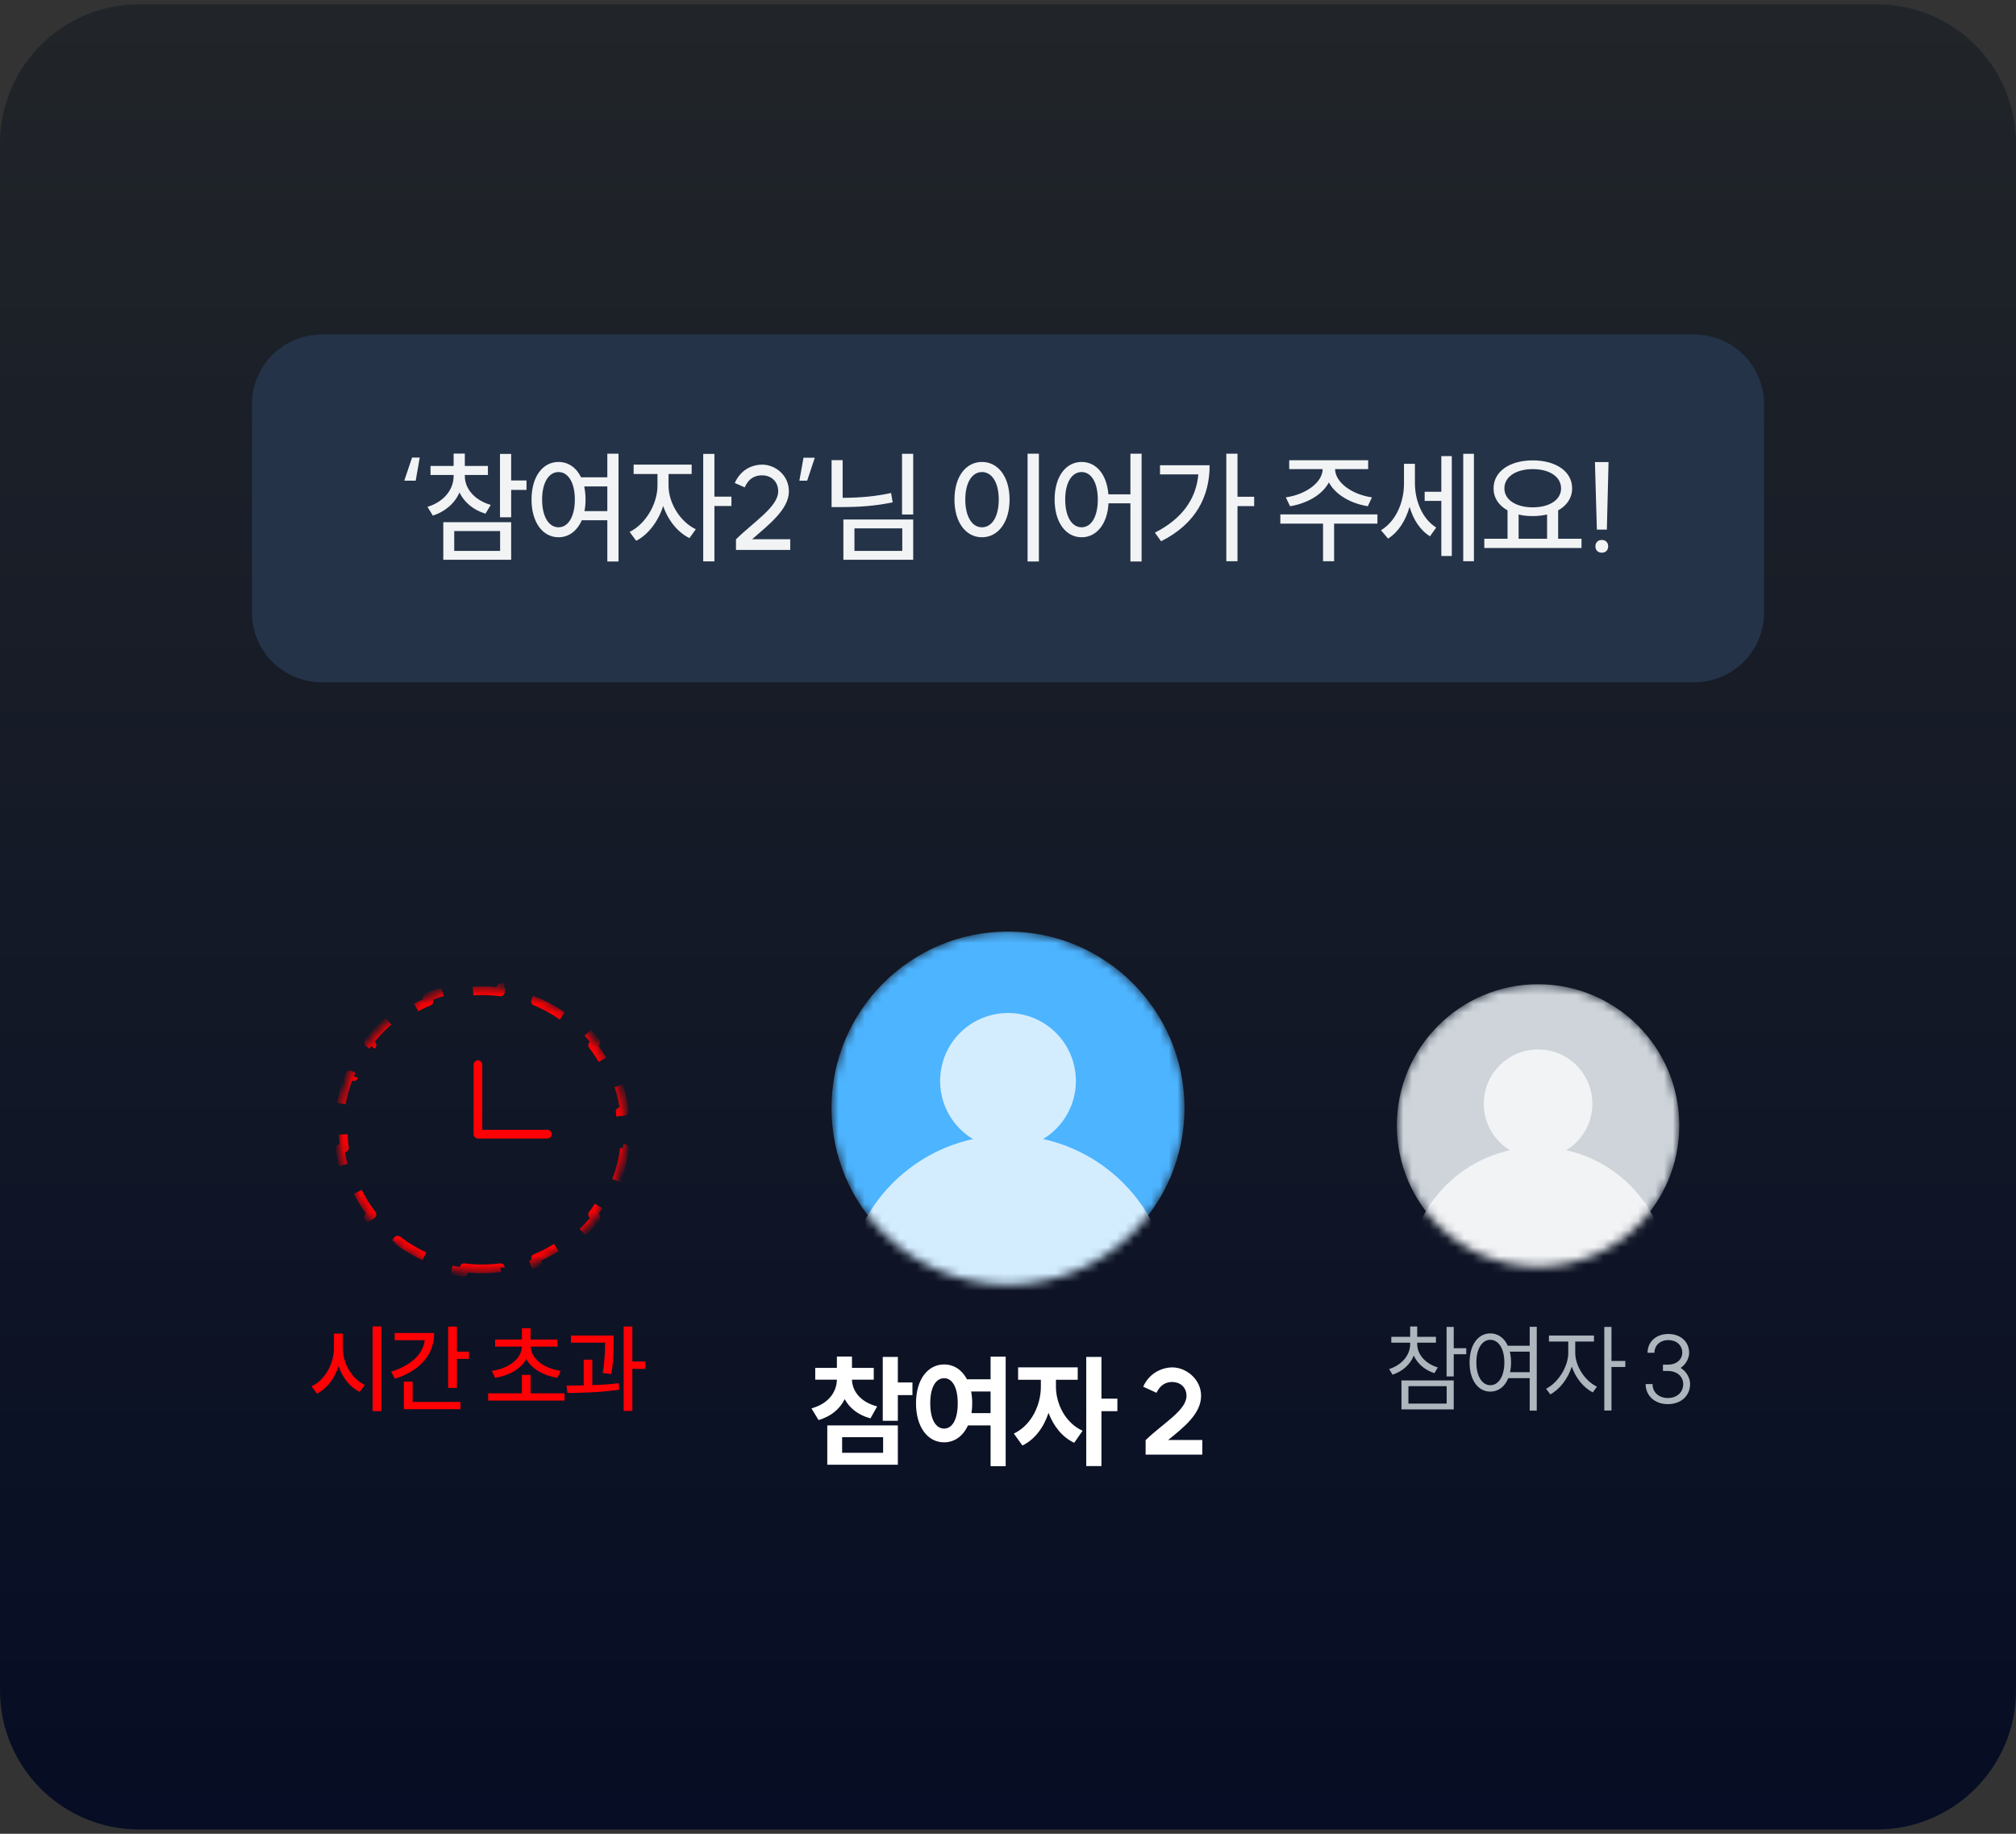 <svg xmlns="http://www.w3.org/2000/svg" width="232" height="211" viewBox="0 0 232 211" fill="none">
<rect x="0" y="0" width="232" height="211" fill="#333333" stroke="none"/>
<path d="M0 16.5C0 7.663 7.163 0.5 16 0.5H216C224.837 0.5 232 7.663 232 16.5V194.5C232 203.337 224.837 210.5 216 210.5H16C7.163 210.5 0 203.337 0 194.5V16.5Z" fill="url(#paint0_linear_3405_34533)"/>
<path d="M29 46.5C29 42.082 32.582 38.5 37 38.5H195C199.418 38.5 203 42.082 203 46.5V70.5C203 74.918 199.418 78.5 195 78.5H37C32.582 78.5 29 74.918 29 70.5V46.5Z" fill="#243348"/>
<path d="M46.523 55.31L47.419 52.65H48.301L47.839 55.31H46.523ZM49.544 53.616H52.203V52.188H53.492V53.616H56.151V54.652H53.492V54.778C53.492 56.22 54.611 57.564 56.474 58.096L55.871 59.104C54.458 58.684 53.422 57.788 52.876 56.668C52.343 57.9 51.252 58.866 49.809 59.328L49.194 58.32C51.056 57.76 52.203 56.346 52.203 54.778V54.652H49.544V53.616ZM51.014 64.41V60.084H58.825V64.41H51.014ZM52.273 63.388H57.551V61.106H52.273V63.388ZM57.538 59.524V52.23H58.825V55.282H60.59V56.374H58.825V59.524H57.538ZM64.276 53.154C65.396 53.154 66.32 53.798 66.866 54.918H69.89V52.202H71.178V64.606H69.89V59.86H66.95C66.418 61.092 65.452 61.82 64.276 61.82C62.47 61.82 61.168 60.126 61.168 57.48C61.168 54.82 62.47 53.154 64.276 53.154ZM62.386 57.48C62.386 59.454 63.156 60.672 64.276 60.672C65.382 60.672 66.152 59.454 66.152 57.48C66.152 55.52 65.382 54.316 64.276 54.316C63.156 54.316 62.386 55.52 62.386 57.48ZM67.23 55.968C67.328 56.43 67.384 56.934 67.384 57.48C67.384 57.956 67.342 58.404 67.258 58.81H69.89V55.968H67.23ZM72.918 53.462H79.596V54.54H76.936V55.884C76.936 57.83 78.224 60.014 80.072 60.896L79.344 61.918C77.972 61.246 76.866 59.846 76.32 58.222C75.76 59.972 74.612 61.512 73.212 62.226L72.456 61.204C74.29 60.308 75.662 57.984 75.662 55.884V54.54H72.918V53.462ZM80.926 64.592V52.23H82.214V57.144H84.174V58.222H82.214V64.592H80.926ZM84.71 62.044C86.698 60.084 89.554 58.306 89.554 56.542C89.554 55.352 88.7 54.694 87.706 54.694C86.992 54.694 86.194 54.946 85.704 56.08L84.556 55.576C85.312 53.882 86.754 53.462 87.706 53.462C89.204 53.462 90.786 54.652 90.786 56.542C90.786 58.614 88.434 60.406 86.558 62.044H90.94V63.276H84.696V62.044H84.71ZM93.769 52.664L92.887 55.31H91.991L92.467 52.664H93.769ZM103.804 52.216H105.092V59.202H103.804V52.216ZM95.698 58.348V52.944H96.972V57.284C98.946 57.27 100.71 57.13 102.544 56.724L102.726 57.802C100.724 58.222 98.876 58.348 96.706 58.348H95.698ZM97.056 64.41V59.776H105.092V64.41H97.056ZM98.33 63.388H103.832V60.798H98.33V63.388ZM118.253 52.202H119.555V64.606H118.253V52.202ZM109.839 57.48C109.839 54.82 111.169 53.154 113.003 53.154C114.837 53.154 116.181 54.82 116.181 57.48C116.181 60.126 114.837 61.82 113.003 61.82C111.169 61.82 109.839 60.126 109.839 57.48ZM111.085 57.48C111.085 59.454 111.869 60.672 113.003 60.672C114.151 60.672 114.935 59.454 114.935 57.48C114.935 55.52 114.151 54.316 113.003 54.316C111.869 54.316 111.085 55.52 111.085 57.48ZM124.473 53.154C126.139 53.154 127.371 54.568 127.553 56.878H130.087V52.202H131.375V64.606H130.087V57.914H127.567C127.441 60.308 126.181 61.82 124.473 61.82C122.667 61.82 121.365 60.126 121.365 57.48C121.365 54.82 122.667 53.154 124.473 53.154ZM122.583 57.48C122.583 59.454 123.353 60.672 124.473 60.672C125.579 60.672 126.335 59.454 126.335 57.48C126.335 55.52 125.579 54.316 124.473 54.316C123.353 54.316 122.583 55.52 122.583 57.48ZM141.123 52.202H142.411V57.158H144.329V58.236H142.411V64.578H141.123V52.202ZM132.905 61.288C135.971 59.734 137.651 57.466 137.903 54.582H133.493V53.532H139.205C139.205 57.102 137.637 60.266 133.619 62.282L132.905 61.288ZM147.34 59.188H158.512V60.252H153.528V64.578H152.254V60.252H147.34V59.188ZM147.97 57.228C150.266 56.906 152.184 55.52 152.212 53.98H148.362V52.958H157.448V53.98H153.64C153.668 55.52 155.586 56.906 157.882 57.228L157.406 58.25C155.418 57.928 153.682 56.92 152.926 55.506C152.184 56.92 150.434 57.928 148.46 58.25L147.97 57.228ZM163.949 56.584H165.867V52.482H167.071V63.976H165.867V57.634H163.949V56.584ZM158.923 61.008C160.659 59.972 161.569 57.774 161.569 55.66V53.364H162.829V55.604C162.829 57.578 163.655 59.692 165.279 60.7L164.565 61.708C163.417 61.008 162.633 59.762 162.213 58.32C161.765 59.888 160.925 61.232 159.735 61.974L158.923 61.008ZM168.387 64.578V52.216H169.619V64.578H168.387ZM170.813 61.988H173.487V58.726C172.479 58.166 171.877 57.284 171.877 56.192C171.877 54.232 173.767 52.972 176.385 52.972C179.031 52.972 180.921 54.232 180.921 56.192C180.921 57.284 180.319 58.166 179.311 58.726V61.988H181.999V63.052H170.813V61.988ZM173.123 56.192C173.123 57.522 174.481 58.376 176.385 58.376C178.303 58.376 179.647 57.522 179.647 56.192C179.647 54.848 178.303 53.98 176.385 53.98C174.481 53.98 173.123 54.848 173.123 56.192ZM174.761 61.988H178.037V59.202C177.533 59.314 176.973 59.384 176.385 59.384C175.797 59.384 175.251 59.328 174.761 59.202V61.988ZM185.111 53.168L184.915 60.938H183.767L183.543 53.168H185.111ZM183.599 62.856C183.599 62.45 183.865 62.128 184.341 62.128C184.803 62.128 185.069 62.45 185.069 62.856C185.069 63.276 184.803 63.598 184.341 63.598C183.865 63.598 183.599 63.276 183.599 62.856Z" fill="#F1F3F5"/>
<mask id="mask0_3405_34533" style="mask-type:alpha" maskUnits="userSpaceOnUse" x="39" y="113" width="33" height="34">
<path d="M55.5 146.5C64.613 146.5 72 139.113 72 130C72 120.887 64.613 113.5 55.5 113.5C46.387 113.5 39 120.887 39 130C39 139.113 46.387 146.5 55.5 146.5Z" fill="#D9D9D9"/>
</mask>
<g mask="url(#mask0_3405_34533)">
<path d="M55.5 146C54.791 146 54.094 145.954 53.41 145.865L53.345 146.361C51.89 146.171 50.494 145.791 49.184 145.248L49.376 144.786C48.075 144.247 46.861 143.541 45.76 142.695L45.455 143.091C44.312 142.213 43.287 141.188 42.409 140.045L42.805 139.74C41.959 138.639 41.253 137.425 40.714 136.124L40.252 136.316C39.709 135.006 39.329 133.61 39.139 132.155L39.635 132.09C39.546 131.406 39.5 130.709 39.5 130C39.5 129.291 39.546 128.594 39.635 127.91L39.139 127.845C39.329 126.39 39.709 124.994 40.252 123.684L40.714 123.876C41.253 122.575 41.959 121.361 42.805 120.26L42.409 119.955C43.287 118.812 44.312 117.787 45.455 116.909L45.76 117.305C46.861 116.459 48.075 115.753 49.376 115.214L49.184 114.752C50.494 114.209 51.89 113.829 53.345 113.639L53.41 114.135C54.094 114.046 54.791 114 55.5 114C56.209 114 56.906 114.046 57.59 114.135L57.655 113.639C59.11 113.829 60.506 114.209 61.816 114.752L61.624 115.214C62.925 115.753 64.139 116.459 65.24 117.305L65.545 116.909C66.688 117.787 67.713 118.812 68.591 119.955L68.195 120.26C69.041 121.361 69.747 122.575 70.286 123.876L70.748 123.684C71.291 124.994 71.671 126.39 71.861 127.845L71.365 127.91C71.454 128.594 71.5 129.291 71.5 130C71.5 130.709 71.454 131.406 71.365 132.09L71.861 132.155C71.671 133.61 71.291 135.006 70.748 136.316L70.286 136.124C69.747 137.425 69.041 138.639 68.195 139.74L68.591 140.045C67.713 141.188 66.688 142.213 65.545 143.091L65.24 142.695C64.139 143.541 62.925 144.247 61.624 144.786L61.816 145.248C60.506 145.791 59.11 146.171 57.655 146.361L57.59 145.865C56.906 145.954 56.209 146 55.5 146Z" stroke="#FF0004" stroke-linejoin="round" stroke-dasharray="4 4"/>
</g>
<path d="M55 122.5V130.5H63" stroke="#FF0004" stroke-linecap="round" stroke-linejoin="round"/>
<path d="M38.43 153.448H39.453V155.12C39.453 156.902 40.509 158.684 41.994 159.355L41.389 160.158C40.278 159.619 39.409 158.519 38.958 157.188C38.518 158.607 37.616 159.784 36.472 160.356L35.856 159.52C37.352 158.827 38.43 156.968 38.43 155.12V153.448ZM42.874 162.369V152.623H43.886V162.369H42.874ZM51.57 152.645H52.582V155.527H53.968V156.363H52.582V159.696H51.57V152.645ZM45.014 157.826C47.269 157.133 48.699 155.824 48.875 154.207H45.421V153.382H49.964C49.964 155.934 48.248 157.76 45.443 158.64L45.014 157.826ZM46.477 162.149V158.981H47.489V161.313H52.989V162.149H46.477ZM56.175 160.323H60.058V158.2H61.059V160.323H64.964V161.159H56.175V160.323ZM56.604 157.738C58.595 157.452 60.025 156.319 60.058 154.944H56.978V154.13H60.058V152.832H61.059V154.13H64.15V154.944H61.07C61.103 156.319 62.555 157.452 64.524 157.738L64.139 158.541C62.533 158.277 61.191 157.507 60.564 156.385C59.948 157.507 58.595 158.277 56.978 158.541L56.604 157.738ZM65.707 153.668H70.624V154.273C70.624 155.098 70.624 156.341 70.36 158.101L69.359 157.991C69.612 156.44 69.634 155.296 69.634 154.493H65.707V153.668ZM65.19 159.432C65.795 159.432 66.466 159.421 67.17 159.41V156.451H68.16V159.377C69.194 159.344 70.25 159.278 71.207 159.157L71.251 159.894C69.26 160.213 67.005 160.268 65.311 160.279L65.19 159.432ZM71.768 162.347V152.634H72.769V156.66H74.276V157.507H72.769V162.347H71.768Z" fill="#FF0004"/>
<mask id="mask1_3405_34533" style="mask-type:alpha" maskUnits="userSpaceOnUse" x="95" y="107" width="42" height="41">
<path d="M116 147.812C127.218 147.812 136.312 138.718 136.312 127.5C136.312 116.282 127.218 107.187 116 107.187C104.782 107.187 95.688 116.282 95.688 127.5C95.688 138.718 104.782 147.812 116 147.812Z" fill="#D9D9D9"/>
</mask>
<g mask="url(#mask1_3405_34533)">
<path d="M116 147.812C127.218 147.812 136.312 138.718 136.312 127.5C136.312 116.282 127.218 107.187 116 107.187C104.782 107.187 95.688 116.282 95.688 127.5C95.688 138.718 104.782 147.812 116 147.812Z" fill="#4DB4FF"/>
<path d="M116 132.187C120.315 132.187 123.812 128.69 123.812 124.375C123.812 120.06 120.315 116.562 116 116.562C111.685 116.562 108.188 120.06 108.188 124.375C108.188 128.69 111.685 132.187 116 132.187Z" fill="#D3EDFF"/>
<path d="M116 168.125C126.355 168.125 134.75 159.73 134.75 149.375C134.75 139.02 126.355 130.625 116 130.625C105.645 130.625 97.25 139.02 97.25 149.375C97.25 159.73 105.645 168.125 116 168.125Z" fill="#D3EDFF"/>
</g>
<path d="M93.817 157.392H96.309V156.09H98.045V157.392H100.551V158.75H98.045C98.073 160.038 98.983 161.312 100.943 161.83L100.173 163.202C98.745 162.824 97.765 162.012 97.205 160.99C96.659 162.11 95.651 162.978 94.195 163.398L93.383 162.054C95.371 161.508 96.281 160.15 96.309 158.75H93.817V157.392ZM95.203 168.536V164.014H103.323V168.536H95.203ZM96.911 167.164H101.629V165.372H96.911V167.164ZM101.587 163.482V156.132H103.323V159.072H105.003V160.528H103.323V163.482H101.587ZM108.648 157C109.768 157 110.706 157.616 111.28 158.708H113.996V156.104H115.732V168.704H113.996V164.014H111.392C110.832 165.246 109.838 165.96 108.648 165.96C106.772 165.96 105.414 164.224 105.414 161.466C105.414 158.722 106.772 157 108.648 157ZM107.052 161.466C107.052 163.356 107.71 164.378 108.648 164.378C109.572 164.378 110.216 163.356 110.216 161.466C110.216 159.59 109.572 158.582 108.648 158.582C107.71 158.582 107.052 159.59 107.052 161.466ZM111.756 160.108C111.84 160.528 111.882 160.976 111.882 161.466C111.882 161.872 111.854 162.25 111.798 162.6H113.996V160.108H111.756ZM117.164 157.336H124.024V158.764H121.518V159.562C121.518 161.466 122.54 163.692 124.584 164.63L123.618 166.016C122.232 165.358 121.238 164.084 120.664 162.572C120.118 164.224 119.096 165.638 117.654 166.324L116.674 164.952C118.718 163.986 119.782 161.634 119.782 159.562V158.764H117.164V157.336ZM125.004 168.69V156.132H126.754V160.934H128.588V162.376H126.754V168.69H125.004ZM131.837 165.694H131.851C133.881 163.734 136.541 162.278 136.541 160.612C136.541 159.59 135.771 159.016 134.903 159.016C134.301 159.016 133.559 159.24 133.097 160.262L131.557 159.562C132.355 157.784 133.993 157.336 134.903 157.336C136.471 157.336 138.221 158.666 138.221 160.612C138.221 162.684 136.205 164.252 134.427 165.694H138.361V167.374H131.837V165.694Z" fill="white"/>
<mask id="mask2_3405_34533" style="mask-type:alpha" maskUnits="userSpaceOnUse" x="160" y="113" width="34" height="33">
<path d="M177 145.75C185.975 145.75 193.25 138.475 193.25 129.5C193.25 120.525 185.975 113.25 177 113.25C168.026 113.25 160.75 120.525 160.75 129.5C160.75 138.475 168.026 145.75 177 145.75Z" fill="#D9D9D9"/>
</mask>
<g mask="url(#mask2_3405_34533)">
<path d="M177 145.75C185.975 145.75 193.25 138.475 193.25 129.5C193.25 120.525 185.975 113.25 177 113.25C168.026 113.25 160.75 120.525 160.75 129.5C160.75 138.475 168.026 145.75 177 145.75Z" fill="#CED4DA"/>
<path d="M177 133.25C180.452 133.25 183.25 130.452 183.25 127C183.25 123.548 180.452 120.75 177 120.75C173.549 120.75 170.75 123.548 170.75 127C170.75 130.452 173.549 133.25 177 133.25Z" fill="#F1F3F5"/>
<path d="M177 162C185.285 162 192 155.284 192 147C192 138.716 185.285 132 177 132C168.716 132 162 138.716 162 147C162 155.284 168.716 162 177 162Z" fill="#F1F3F5"/>
</g>
<path d="M160.112 153.822H162.279V152.634H163.093V153.822H165.249V154.493H163.093V154.669C163.093 155.868 164.061 156.924 165.458 157.342L165.073 158.002C163.973 157.65 163.115 156.913 162.697 155.978C162.29 157.012 161.388 157.804 160.255 158.178L159.859 157.529C161.267 157.089 162.279 155.967 162.279 154.669V154.493H160.112V153.822ZM166.47 152.678H167.295V155.131H168.736V155.824H167.295V158.376H166.47V152.678ZM161.278 158.838H167.295V162.171H161.278V158.838ZM166.481 159.498H162.081V161.5H166.481V159.498ZM171.504 153.426C172.384 153.426 173.11 153.943 173.517 154.845H176.036V152.667H176.85V162.314H176.036V158.574H173.572C173.176 159.553 172.428 160.125 171.504 160.125C170.107 160.125 169.117 158.816 169.117 156.77C169.117 154.724 170.107 153.426 171.504 153.426ZM171.504 154.163C170.558 154.163 169.898 155.197 169.898 156.77C169.898 158.343 170.558 159.388 171.504 159.388C172.461 159.388 173.121 158.343 173.121 156.77C173.121 155.197 172.461 154.163 171.504 154.163ZM173.748 155.527C173.847 155.901 173.891 156.319 173.891 156.77C173.891 157.177 173.847 157.551 173.781 157.892H176.036V155.527H173.748ZM178.253 153.668H183.434V154.361H181.278V155.659C181.278 157.188 182.4 158.904 183.775 159.553L183.302 160.213C182.224 159.674 181.311 158.53 180.882 157.243C180.442 158.64 179.474 159.883 178.407 160.444L177.923 159.795C179.265 159.124 180.475 157.298 180.475 155.659V154.361H178.253V153.668ZM184.622 152.678H185.447V156.594H187.042V157.287H185.447V162.303H184.622V152.678ZM193.406 157.397C194.11 157.826 194.495 158.596 194.495 159.256C194.495 160.609 193.439 161.566 191.932 161.566C190.436 161.566 189.38 160.609 189.38 159.256H190.172C190.172 160.202 190.898 160.862 191.932 160.862C192.977 160.862 193.703 160.202 193.703 159.267C193.703 158.376 192.977 157.749 191.954 157.749H191.371V157.023H191.954C192.911 157.023 193.593 156.451 193.593 155.637C193.593 154.79 192.933 154.196 191.998 154.196C191.052 154.196 190.392 154.801 190.392 155.659H189.6C189.6 154.383 190.59 153.492 191.998 153.492C193.395 153.492 194.385 154.383 194.385 155.659C194.385 156.253 194.044 156.968 193.406 157.397Z" fill="#ADB5BD"/>
<defs>
<linearGradient id="paint0_linear_3405_34533" x1="116" y1="0.5" x2="116" y2="210.5" gradientUnits="userSpaceOnUse">
<stop stop-color="#212529"/>
<stop offset="1" stop-color="#060D24"/>
</linearGradient>
</defs>
</svg>